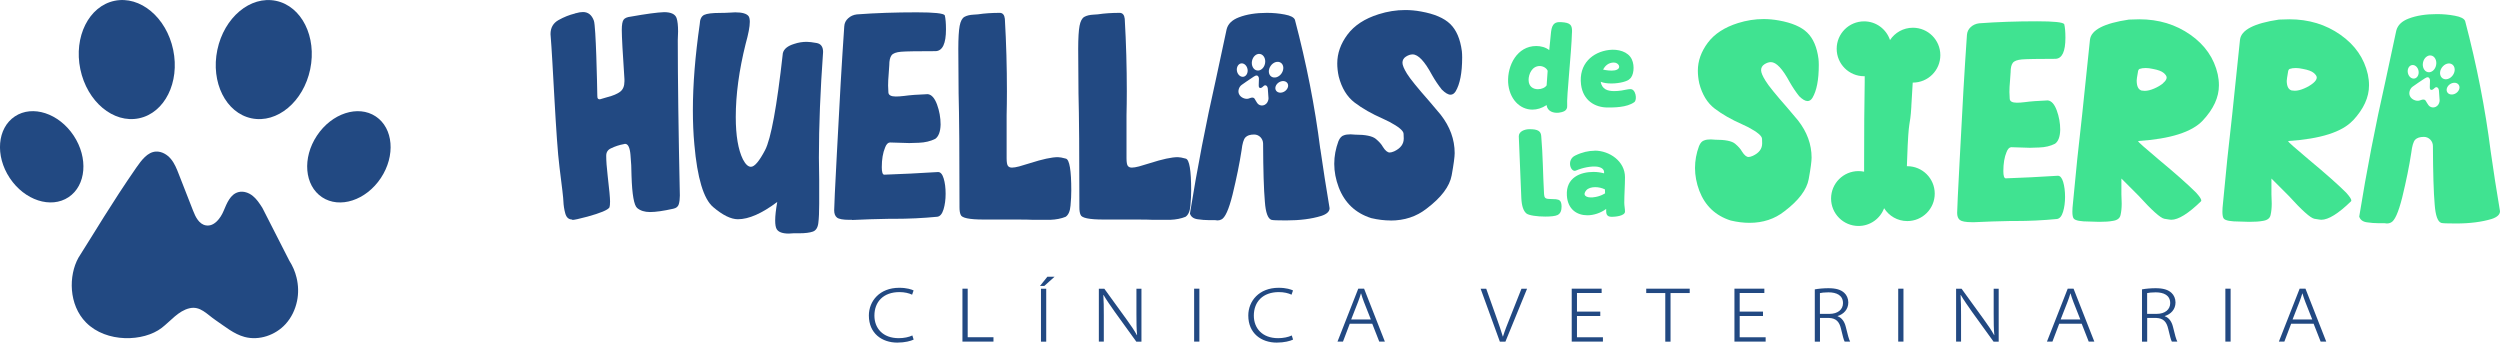 <?xml version="1.0" encoding="UTF-8"?>
<svg id="Capa_1" data-name="Capa 1" xmlns="http://www.w3.org/2000/svg" viewBox="0 0 423.74 58.07">
  <defs>
    <style>
      .cls-1 {
        fill: #224982;
      }

      .cls-2 {
        fill: #40e391;
      }
    </style>
  </defs>
  <g>
    <g>
      <ellipse class="cls-1" cx="21.49" cy="10.09" rx="8.04" ry="10.17" transform="translate(-1.61 4.6) rotate(-11.77)"/>
      <ellipse class="cls-1" cx="7.07" cy="26.58" rx="6.5" ry="8.22" transform="translate(-13.53 8.35) rotate(-33.6)"/>
    </g>
    <g>
      <ellipse class="cls-1" cx="44.71" cy="10.09" rx="10.17" ry="8.04" transform="translate(25.71 51.81) rotate(-78.23)"/>
      <ellipse class="cls-1" cx="59.14" cy="26.58" rx="8.22" ry="6.5" transform="translate(4.27 61.13) rotate(-56.4)"/>
    </g>
    <path class="cls-1" d="M13.28,43.71c-1.66,2.99-1.67,7.95,1.31,10.96,3.45,3.48,9.75,3.26,12.81,.91,1.54-1.18,2.81-2.88,4.71-3.33,1.85-.43,2.92,1,4.48,2.05s3.04,2.32,4.87,2.81c2.47,.66,5.23-.31,6.93-2.17,1.01-1.1,1.66-2.48,1.96-3.93,.27-1.31,.23-2.67-.09-3.97h0c-.24-1.01-.66-1.97-1.22-2.85l-4.57-8.96c-.46-.72-.94-1.46-1.61-2.01-.67-.55-1.59-.88-2.44-.66-1.38,.35-1.97,1.89-2.51,3.17-.54,1.29-1.62,2.72-3.02,2.47-1.15-.2-1.75-1.42-2.16-2.48-.81-2.07-1.62-4.14-2.43-6.21-.35-.9-.71-1.81-1.33-2.56-.62-.75-1.56-1.31-2.54-1.26-1.43,.08-2.45,1.47-3.3,2.68-4.25,6.13-7.27,11.29-9.48,14.74-.23,.36-.28,.43-.38,.61Z"/>
  </g>
  <g>
    <path class="cls-1" d="M154.86,57.56c-.49,.24-1.49,.51-2.78,.51-2.58,0-4.81-1.55-4.81-4.59,0-2.44,1.82-4.7,5.14-4.7,1.33,0,2.12,.29,2.44,.45l-.25,.72c-.52-.26-1.3-.44-2.14-.44-2.74,0-4.25,1.65-4.25,3.99,0,2.13,1.42,3.82,4.12,3.82,.86,0,1.72-.17,2.31-.46l.22,.7Z"/>
    <path class="cls-1" d="M163.13,48.93h.89v8.23h4.37v.74h-5.26v-8.97Z"/>
    <path class="cls-1" d="M178.75,46.9l-1.74,1.56h-.73l1.25-1.56h1.21Zm-1.42,2.04v8.97h-.89v-8.97h.89Z"/>
    <path class="cls-1" d="M186.25,57.91v-8.97h.93l3.73,5.15c.79,1.1,1.33,1.87,1.79,2.72l.03-.02c-.1-1.08-.11-2.14-.11-3.51v-4.34h.85v8.97h-.87l-3.64-5.04c-.73-1.04-1.42-2.02-1.91-2.87l-.04,.02c.07,1.06,.08,2.06,.08,3.39v4.49h-.85Z"/>
    <path class="cls-1" d="M203.29,48.93v8.97h-.89v-8.97h.89Z"/>
    <path class="cls-1" d="M219.17,57.56c-.49,.24-1.49,.51-2.78,.51-2.58,0-4.81-1.55-4.81-4.59,0-2.44,1.82-4.7,5.14-4.7,1.33,0,2.12,.29,2.44,.45l-.25,.72c-.52-.26-1.3-.44-2.14-.44-2.74,0-4.25,1.65-4.25,3.99,0,2.13,1.42,3.82,4.12,3.82,.86,0,1.72-.17,2.31-.46l.22,.7Z"/>
    <path class="cls-1" d="M228.78,54.87l-1.15,3.03h-.93l3.52-8.97h.99l3.52,8.97h-.95l-1.19-3.03h-3.82Zm3.58-.71l-1.17-2.96c-.23-.59-.36-1.01-.49-1.46h-.03c-.13,.46-.28,.89-.48,1.42l-1.17,2.99h3.34Z"/>
    <path class="cls-1" d="M254.22,57.91l-3.26-8.97h.95l1.69,4.75c.47,1.34,.84,2.38,1.12,3.35h.03c.3-.97,.73-2.07,1.24-3.33l1.89-4.77h.95l-3.67,8.97h-.94Z"/>
    <path class="cls-1" d="M271.24,53.56h-3.95v3.61h4.4v.73h-5.29v-8.97h5.07v.73h-4.18v3.16h3.95v.73Z"/>
    <path class="cls-1" d="M282.27,49.67h-3.24v-.74h7.37v.74h-3.25v8.24h-.89v-8.24Z"/>
    <path class="cls-1" d="M298.82,53.56h-3.95v3.61h4.4v.73h-5.29v-8.97h5.07v.73h-4.18v3.16h3.95v.73Z"/>
    <path class="cls-1" d="M307.59,49.05c.62-.12,1.53-.2,2.31-.2,1.31,0,2.13,.26,2.7,.79,.41,.37,.68,.97,.68,1.62,0,1.19-.79,1.99-1.82,2.31v.03c.72,.25,1.18,.92,1.39,1.79,.33,1.35,.53,2.13,.74,2.51h-.93c-.15-.25-.35-1.02-.61-2.14-.29-1.26-.85-1.81-2.02-1.87h-1.55v4.02h-.88v-8.85Zm.88,4.15h1.61c1.42,0,2.3-.73,2.3-1.82,0-1.34-1.1-1.83-2.46-1.83-.71,0-1.21,.07-1.45,.13v3.52Z"/>
    <path class="cls-1" d="M322.63,48.93v8.97h-.89v-8.97h.89Z"/>
    <path class="cls-1" d="M331.55,57.91v-8.97h.93l3.73,5.15c.79,1.1,1.33,1.87,1.79,2.72l.03-.02c-.1-1.08-.11-2.14-.11-3.51v-4.34h.85v8.97h-.87l-3.64-5.04c-.73-1.04-1.42-2.02-1.91-2.87l-.04,.02c.07,1.06,.08,2.06,.08,3.39v4.49h-.85Z"/>
    <path class="cls-1" d="M349.03,54.87l-1.15,3.03h-.93l3.52-8.97h.99l3.52,8.97h-.95l-1.19-3.03h-3.82Zm3.58-.71l-1.17-2.96c-.23-.59-.36-1.01-.49-1.46h-.03c-.13,.46-.28,.89-.48,1.42l-1.17,2.99h3.34Z"/>
    <path class="cls-1" d="M363.05,49.05c.62-.12,1.53-.2,2.31-.2,1.31,0,2.13,.26,2.7,.79,.41,.37,.68,.97,.68,1.62,0,1.19-.79,1.99-1.82,2.31v.03c.72,.25,1.18,.92,1.39,1.79,.33,1.35,.53,2.13,.74,2.51h-.93c-.15-.25-.35-1.02-.61-2.14-.29-1.26-.85-1.81-2.02-1.87h-1.55v4.02h-.88v-8.85Zm.88,4.15h1.61c1.42,0,2.3-.73,2.3-1.82,0-1.34-1.1-1.83-2.46-1.83-.71,0-1.21,.07-1.45,.13v3.52Z"/>
    <path class="cls-1" d="M378.08,48.93v8.97h-.89v-8.97h.89Z"/>
    <path class="cls-1" d="M388.34,54.87l-1.15,3.03h-.93l3.52-8.97h.99l3.52,8.97h-.95l-1.19-3.03h-3.82Zm3.58-.71l-1.17-2.96c-.23-.59-.36-1.01-.49-1.46h-.03c-.14,.46-.28,.89-.48,1.42l-1.17,2.99h3.34Z"/>
  </g>
  <g>
    <path class="cls-1" d="M97.01,37.21c-.61,0-1-.34-1.19-1.01-.19-.67-.3-1.38-.33-2.12,0-.4-.22-2.33-.66-5.76-.61-4.68-1.11-17.72-1.52-22.54,0-1.08,.45-1.87,1.36-2.38,.91-.51,1.84-.88,2.78-1.11,.03-.03,.08-.05,.15-.05,.44-.13,.84-.2,1.21-.2,.88,0,1.49,.49,1.85,1.47,.35,.98,.55,10.72,.58,12.64l.02,.35c.01,.23,.24,.39,.47,.32,.44-.14,.85-.26,1.23-.36,.94-.24,1.66-.54,2.15-.91,.49-.37,.73-.96,.73-1.77v-.35c-.3-4.45-.45-7.23-.45-8.34,0-.88,.1-1.46,.3-1.74,.2-.29,.61-.46,1.21-.53,2.63-.47,4.52-.72,5.66-.76,1.18,0,1.89,.34,2.12,1.01,.17,.51,.25,1.26,.25,2.27l-.05,1.47c0,6.61,.12,15.38,.35,26.34,0,.57-.06,1.06-.18,1.47-.12,.4-.43,.66-.94,.76-1.65,.37-2.97,.56-3.94,.56-.91,0-1.63-.23-2.17-.68-.54-.45-.86-2.27-.96-5.43l-.05-1.82c-.03-.61-.08-1.2-.13-1.79-.05-.59-.15-1.04-.3-1.36-.15-.32-.36-.48-.63-.48l-.2,.05c-.74,.13-1.47,.37-2.17,.71-.54,.24-.81,.66-.81,1.26,0,.84,.08,1.99,.25,3.44,.27,2.29,.4,3.72,.4,4.3,0,.47-.03,.81-.1,1.01-.27,.44-1.52,.96-3.74,1.57-1.38,.37-2.24,.56-2.58,.56Z"/>
    <path class="cls-1" d="M133.71,39.59c-1.08,0-1.77-.25-2.07-.76-.17-.3-.25-.79-.25-1.47,0-.77,.12-1.82,.35-3.13-2.6,1.95-4.82,2.93-6.67,2.93-1.18,0-2.58-.69-4.2-2.07-1.62-1.38-2.68-4.92-3.18-10.61-.17-1.82-.25-3.76-.25-5.81,0-4.35,.39-9.2,1.16-14.56,.03-.84,.29-1.37,.76-1.59,.47-.22,1.35-.33,2.63-.33,.61,0,1.16-.02,1.67-.05l.96-.05c1.18,0,1.94,.22,2.27,.66,.13,.2,.2,.52,.2,.96,0,.81-.24,2.06-.71,3.74-1.11,4.45-1.67,8.58-1.67,12.38,0,3.13,.4,5.53,1.21,7.18,.44,.84,.89,1.26,1.36,1.26,.61,0,1.41-.94,2.4-2.83,.99-1.89,2-7.36,3.01-16.43,.17-.71,.81-1.23,1.92-1.57,.71-.24,1.42-.35,2.12-.35,.4,0,.97,.07,1.69,.2,.72,.13,1.09,.64,1.09,1.52-.47,6.54-.71,12.5-.71,17.89l.05,3.74v4.09c0,1.42-.05,2.51-.15,3.29-.1,.78-.41,1.26-.94,1.44-.52,.18-1.29,.28-2.3,.28h-.96l-.81,.05Z"/>
    <path class="cls-1" d="M144.42,37.26h-.45c-1.08,0-1.78-.13-2.1-.38-.32-.25-.48-.66-.48-1.24,0-.64,.15-3.81,.45-9.5,.44-8.69,.86-15.92,1.26-21.68,.03-.54,.25-.99,.66-1.36,.4-.37,.89-.59,1.47-.66,3.2-.24,6.59-.35,10.16-.35,2.97,0,4.55,.17,4.75,.51,.13,.54,.2,1.33,.2,2.38,0,2.39-.57,3.62-1.72,3.69-3.1,0-5.06,.03-5.89,.1-.83,.07-1.36,.27-1.62,.61-.25,.34-.38,.89-.38,1.67l-.1,1.47c-.07,.78-.1,1.43-.1,1.97,0,.34,.02,.73,.05,1.19,.03,.45,.46,.68,1.26,.68,.37,0,.84-.03,1.42-.1,.94-.13,2.27-.24,3.99-.3,.64,.07,1.16,.65,1.57,1.74,.4,1.1,.61,2.23,.61,3.41-.03,1.21-.34,2.02-.91,2.43-.81,.4-1.74,.62-2.78,.66l-1.62,.05-3.29-.1c-.34,.03-.61,.32-.81,.86-.37,.88-.56,1.99-.56,3.34,0,.81,.13,1.23,.4,1.26,2.93-.1,5.98-.25,9.15-.45,.4,0,.72,.36,.94,1.09,.22,.73,.33,1.59,.33,2.6s-.12,1.85-.35,2.63c-.24,.78-.59,1.2-1.06,1.26-2.46,.24-4.9,.35-7.33,.35h-.91c-2.06,.03-4.13,.1-6.22,.2Z"/>
    <path class="cls-1" d="M178.04,37.26h-2.88c-.57-.03-1.52-.05-2.83-.05h-5.61c-2.43,0-3.72-.27-3.89-.81-.14-.3-.2-.72-.2-1.26,0-9.13-.05-15.57-.15-19.31l-.05-7.53c0-1.82,.08-3.13,.23-3.92,.15-.79,.42-1.3,.81-1.52,.39-.22,.92-.35,1.59-.38l.71-.05c1.11-.17,2.36-.25,3.74-.25,.47,.03,.74,.37,.81,1.01,.24,4.11,.35,8.21,.35,12.28,0,1.38-.02,2.75-.05,4.09v7.28c0,.67,.08,1.1,.23,1.29,.15,.19,.38,.28,.68,.28s.71-.07,1.21-.2l1.87-.56c2.09-.67,3.66-1.01,4.7-1.01,.3,0,.76,.08,1.36,.25,.61,.17,.91,1.97,.91,5.41,0,.74-.04,1.59-.13,2.55-.08,.96-.36,1.59-.83,1.9-.74,.3-1.6,.47-2.58,.51Z"/>
    <path class="cls-1" d="M198.36,37.26h-2.88c-.57-.03-1.52-.05-2.83-.05h-5.61c-2.43,0-3.72-.27-3.89-.81-.14-.3-.2-.72-.2-1.26,0-9.13-.05-15.57-.15-19.31l-.05-7.53c0-1.82,.08-3.13,.23-3.92,.15-.79,.42-1.3,.81-1.52,.39-.22,.92-.35,1.59-.38l.71-.05c1.11-.17,2.36-.25,3.74-.25,.47,.03,.74,.37,.81,1.01,.24,4.11,.35,8.21,.35,12.28,0,1.38-.02,2.75-.05,4.09v7.28c0,.67,.08,1.1,.23,1.29,.15,.19,.38,.28,.68,.28s.71-.07,1.21-.2l1.87-.56c2.09-.67,3.66-1.01,4.7-1.01,.3,0,.76,.08,1.36,.25,.61,.17,.91,1.97,.91,5.41,0,.74-.04,1.59-.13,2.55-.08,.96-.36,1.59-.83,1.9-.74,.3-1.6,.47-2.58,.51Z"/>
    <path class="cls-1" d="M235.71,37.37c-1.04,0-2.14-.13-3.29-.4-2.66-.84-4.5-2.58-5.51-5.21-.51-1.35-.76-2.68-.76-3.99s.24-2.56,.71-3.84c.24-.57,.56-.91,.96-1.01,.27-.1,.64-.15,1.11-.15l.76,.05c1.75,0,2.91,.24,3.49,.71,.57,.47,.98,.93,1.21,1.36,.4,.64,.79,.96,1.16,.96,.2,0,.45-.07,.76-.2,1.08-.51,1.62-1.23,1.62-2.17,0-.03,0-.3-.03-.81-.02-.51-.82-1.18-2.4-2.02l-1.06-.51c-1.92-.84-3.53-1.76-4.83-2.75-1.3-.99-2.2-2.47-2.7-4.42-.17-.77-.25-1.52-.25-2.22,0-1.72,.58-3.35,1.74-4.9,1.16-1.55,2.92-2.7,5.28-3.44,1.48-.47,2.98-.71,4.5-.71,.88,0,1.77,.08,2.68,.25,2.26,.4,3.91,1.11,4.95,2.12,1.04,1.01,1.7,2.54,1.97,4.6,.03,.3,.05,.66,.05,1.06,0,2.6-.37,4.52-1.11,5.76-.24,.37-.52,.56-.86,.56-.4,0-.89-.29-1.47-.86-.57-.71-1.13-1.53-1.67-2.48-1.25-2.33-2.34-3.49-3.29-3.49-.37,0-.75,.13-1.14,.38-.39,.25-.58,.6-.58,1.04,0,.4,.26,1.03,.78,1.87,.52,.84,1.78,2.39,3.77,4.65l1.92,2.27c1.58,2.02,2.38,4.2,2.38,6.52,0,.64-.17,1.9-.51,3.77-.34,1.87-1.75,3.75-4.25,5.64-1.72,1.35-3.76,2.02-6.12,2.02Z"/>
    <path class="cls-1" d="M223.78,25.23c-.91-7.18-2.34-14.47-4.3-21.89-.17-.4-.74-.7-1.72-.88-.98-.19-1.99-.28-3.03-.28-1.85,0-3.44,.25-4.75,.76-1.15,.44-1.84,1.11-2.07,2.02l-1.82,8.49c-1.69,7.45-3.15,15.03-4.4,22.75,.17,.54,.6,.86,1.29,.96,.69,.1,1.32,.15,1.9,.15h1.06l.4,.05c.24,0,.46-.05,.66-.15,.64-.27,1.28-1.68,1.92-4.25,.67-2.76,1.18-5.26,1.52-7.48,.13-1.15,.35-1.88,.66-2.2,.3-.32,.79-.48,1.47-.48h.01c.84,0,1.5,.7,1.51,1.54,.02,4.53,.12,7.81,.3,9.84,.13,1.85,.51,2.88,1.11,3.08,.2,.07,1.03,.1,2.48,.1,2.33,0,4.31-.25,5.96-.76,.94-.3,1.42-.74,1.42-1.31-.57-3.4-1.1-6.76-1.57-10.06Zm-11.57-14.9c.15-.77,.77-1.3,1.38-1.18,.61,.12,.98,.84,.83,1.61-.15,.77-.77,1.3-1.38,1.18-.61-.12-.98-.84-.83-1.61Zm-1.87,.42c.49-.09,.99,.34,1.11,.96,.12,.62-.19,1.2-.68,1.3-.49,.09-.99-.34-1.11-.96-.12-.62,.19-1.2,.68-1.3Zm4.45,6.64c-.12,.17-.28,.31-.47,.4-.32,.15-.73,.12-1.01-.1-.21-.16-.33-.41-.47-.63-.14-.22-.2-.46-.46-.51-.27-.05-.53,.1-.79,.17-.52,.14-1.35-.18-1.6-.82-.22-.55,.05-1.19,.43-1.48,.02-.02,.03-.02,.08-.06,.47-.32,1.14-.82,2.02-1.38,.17-.11,.38-.23,.57-.17,.13,.05,.22,.17,.26,.3,.04,.13,.04,.27,.03,.4,0,.31-.02,.62-.03,.93,0,.16,0,.35,.14,.44,.17,.11,.38-.02,.52-.15,.14-.14,.3-.3,.5-.27,.12,.02,.22,.11,.28,.22,.06,.11,.08,.23,.1,.35l.1,1.4c.02,.14,.03,.29,0,.43-.03,.19-.1,.36-.21,.52Zm.69-4.41c-.51-.35-.56-1.16-.11-1.81,.45-.65,1.22-.88,1.73-.53,.51,.35,.56,1.16,.11,1.81-.45,.65-1.22,.88-1.73,.53Zm2.27,2.5c-.53,.35-1.18,.29-1.46-.12-.28-.42-.07-1.04,.46-1.39,.53-.35,1.18-.29,1.46,.12,.28,.42,.07,1.04-.46,1.39Z"/>
  </g>
  <g>
    <path class="cls-2" d="M306.31,5.52c-1.01-.98-2.61-1.66-4.79-2.05-.88-.16-1.74-.24-2.59-.24-1.47,0-2.92,.23-4.35,.68-2.28,.72-3.99,1.83-5.11,3.33-1.12,1.5-1.69,3.08-1.69,4.74,0,.69,.08,1.4,.24,2.15,.49,1.89,1.36,3.32,2.62,4.28,1.26,.96,2.81,1.85,4.67,2.67l1.03,.49c1.53,.82,2.31,1.47,2.32,1.96,.02,.49,.02,.75,.02,.78,0,.91-.52,1.61-1.57,2.1-.29,.13-.54,.2-.73,.2-.36,0-.73-.31-1.12-.93-.23-.42-.62-.86-1.17-1.32-.55-.46-1.68-.68-3.37-.68l-.73-.05c-.46,0-.82,.05-1.08,.15-.39,.1-.7,.42-.93,.98-.46,1.24-.68,2.48-.68,3.72s.24,2.56,.73,3.86c.98,2.54,2.75,4.22,5.33,5.04,1.11,.26,2.17,.39,3.18,.39,2.28,0,4.26-.65,5.92-1.96,2.41-1.83,3.78-3.64,4.11-5.45,.33-1.81,.49-3.02,.49-3.64,0-2.25-.77-4.35-2.3-6.31l-1.86-2.2c-1.92-2.18-3.14-3.68-3.64-4.5-.51-.81-.76-1.42-.76-1.81,0-.42,.19-.76,.56-1,.37-.24,.74-.37,1.1-.37,.91,0,1.97,1.12,3.18,3.37,.52,.91,1.06,1.71,1.61,2.4,.55,.55,1.03,.83,1.42,.83,.33,0,.6-.18,.83-.54,.72-1.21,1.08-3.06,1.08-5.58,0-.39-.02-.73-.05-1.03-.26-1.99-.9-3.47-1.91-4.45Z"/>
    <path class="cls-2" d="M323.96,18.03l.24-4.03s.02,0,.03,0c2.57,0,4.65-2.08,4.65-4.65s-2.08-4.65-4.65-4.65c-1.62,0-3.05,.83-3.88,2.09-.62-1.84-2.34-3.17-4.39-3.17-2.57,0-4.65,2.08-4.65,4.65s2.08,4.65,4.65,4.65c.03,0,.07,0,.1-.01v1.02c-.07,5.22-.1,6.88-.1,14.08v1.09c-.31-.06-.62-.1-.95-.1-2.57,0-4.65,2.08-4.65,4.65s2.08,4.65,4.65,4.65c1.99,0,3.68-1.25,4.34-3.01,.82,1.31,2.27,2.18,3.93,2.18,2.57,0,4.65-2.08,4.65-4.65s-2.08-4.65-4.65-4.65c-.02,0-.05,0-.07,0,.01-.35,.03-.71,.04-1.1,.26-7.63,.49-5.14,.72-9.06Z"/>
    <path class="cls-2" d="M340.79,12.27c0-.75,.12-1.29,.37-1.61,.24-.33,.77-.52,1.56-.59,.8-.06,2.7-.1,5.7-.1,1.11-.06,1.66-1.25,1.66-3.57,0-1.01-.07-1.78-.2-2.3-.2-.33-1.73-.49-4.6-.49-3.46,0-6.73,.11-9.83,.34-.55,.07-1.03,.28-1.42,.64-.39,.36-.6,.8-.64,1.32-.39,5.58-.8,12.57-1.22,20.98-.29,5.51-.44,8.58-.44,9.2,0,.55,.15,.95,.46,1.2,.31,.24,.99,.37,2.03,.37h.44c2.02-.1,4.03-.16,6.02-.2h.88c2.35,0,4.71-.11,7.09-.34,.46-.07,.8-.47,1.03-1.22,.23-.75,.34-1.6,.34-2.54s-.11-1.82-.32-2.52c-.21-.7-.51-1.05-.9-1.05-3.07,.2-6.02,.34-8.85,.44-.26-.03-.39-.44-.39-1.22,0-1.3,.18-2.38,.54-3.23,.2-.52,.46-.8,.78-.83l3.18,.1,1.57-.05c1.01-.03,1.91-.24,2.69-.64,.55-.39,.85-1.17,.88-2.35,0-1.14-.2-2.24-.59-3.3-.39-1.06-.9-1.62-1.52-1.69-1.66,.07-2.95,.16-3.86,.29-.55,.07-1.01,.1-1.37,.1-.78,0-1.19-.22-1.22-.66-.03-.44-.05-.82-.05-1.15,0-.52,.03-1.16,.1-1.91l.1-1.42Z"/>
    <path class="cls-2" d="M371.26,5.89c-2.48-1.74-5.36-2.62-8.66-2.62l-1.76,.05c-4.21,.62-6.41,1.76-6.6,3.42l-1.32,12.67c-.59,5.09-1.11,10.09-1.56,15.01-.07,.59-.1,1.08-.1,1.47,0,.59,.08,.98,.24,1.17,.29,.33,1.17,.49,2.64,.49l1.66,.05c.98,0,1.73-.05,2.25-.15,.78-.1,1.24-.42,1.37-.98,.13-.55,.2-1.21,.2-1.96l-.05-1.56v-2.69l2.93,2.93c2.25,2.48,3.7,3.77,4.35,3.89,.65,.11,1.04,.17,1.17,.17,1.21,0,2.89-1.04,5.04-3.13,.03-.03,.05-.08,.05-.15,0-.23-.29-.67-.88-1.32-1.34-1.34-3.47-3.23-6.41-5.67-2.28-1.92-3.42-2.93-3.42-3.03l.05-.05c5.44-.36,9.08-1.52,10.91-3.47,1.83-1.96,2.74-3.94,2.74-5.97,0-.62-.07-1.24-.2-1.86-.62-2.74-2.17-4.98-4.65-6.72Zm-4.62,8.22c-.41,.34-.91,.64-1.52,.9-.6,.26-1.13,.39-1.59,.39l-.54-.05c-.55-.16-.83-.73-.83-1.71,0-.16,.06-.62,.2-1.37,.03-.33,.13-.52,.29-.59,.29-.1,.64-.15,1.03-.15,.36,0,.77,.05,1.22,.15,.88,.16,1.49,.39,1.83,.68,.34,.29,.51,.55,.51,.78,0,.29-.2,.61-.61,.95Z"/>
    <path class="cls-2" d="M398.8,20.44c1.83-1.96,2.74-3.94,2.74-5.97,0-.62-.07-1.24-.2-1.86-.62-2.74-2.17-4.98-4.65-6.72-2.48-1.74-5.36-2.62-8.66-2.62l-1.76,.05c-4.21,.62-6.41,1.76-6.6,3.42l-1.32,12.67c-.59,5.09-1.11,10.09-1.56,15.01-.07,.59-.1,1.08-.1,1.47,0,.59,.08,.98,.24,1.17,.29,.33,1.17,.49,2.64,.49l1.66,.05c.98,0,1.73-.05,2.25-.15,.78-.1,1.24-.42,1.37-.98,.13-.55,.2-1.21,.2-1.96l-.05-1.56v-2.69l2.93,2.93c2.25,2.48,3.7,3.77,4.35,3.89,.65,.11,1.04,.17,1.17,.17,1.21,0,2.89-1.04,5.04-3.13,.03-.03,.05-.08,.05-.15,0-.23-.29-.67-.88-1.32-1.34-1.34-3.47-3.23-6.41-5.67-2.28-1.92-3.42-2.93-3.42-3.03l.05-.05c5.45-.36,9.08-1.52,10.91-3.47Zm-11.2-6.8c0-.16,.07-.62,.2-1.37,.03-.33,.13-.52,.29-.59,.29-.1,.64-.15,1.03-.15,.36,0,.77,.05,1.22,.15,.88,.16,1.49,.39,1.83,.68,.34,.29,.51,.55,.51,.78,0,.29-.2,.61-.61,.95-.41,.34-.91,.64-1.52,.9-.6,.26-1.13,.39-1.59,.39l-.54-.05c-.56-.16-.83-.73-.83-1.71Z"/>
    <path class="cls-2" d="M422.16,25.64c-.92-7.24-2.36-14.6-4.33-22.08-.17-.41-.75-.71-1.73-.89-.99-.19-2.01-.28-3.06-.28-1.87,0-3.47,.25-4.79,.76-1.16,.44-1.85,1.12-2.09,2.04l-1.84,8.57c-1.7,7.51-3.18,15.16-4.44,22.95,.17,.54,.6,.87,1.3,.97,.7,.1,1.33,.15,1.91,.15h1.07l.41,.05c.24,0,.46-.05,.66-.15,.65-.27,1.29-1.7,1.94-4.28,.68-2.79,1.19-5.3,1.53-7.55,.14-1.16,.36-1.89,.66-2.22,.31-.32,.8-.48,1.48-.48h.01c.84,0,1.52,.71,1.52,1.55,.02,4.57,.12,7.88,.3,9.92,.14,1.87,.51,2.91,1.12,3.11,.2,.07,1.04,.1,2.5,.1,2.35,0,4.35-.26,6.02-.76,.95-.31,1.43-.75,1.43-1.33-.58-3.43-1.11-6.82-1.58-10.15Zm-11.47-15.04c.15-.78,.78-1.31,1.39-1.19s.99,.85,.83,1.63c-.15,.78-.78,1.31-1.39,1.19-.61-.12-.99-.85-.83-1.63Zm-1.88,.43c.5-.09,1,.34,1.12,.97s-.19,1.22-.69,1.31c-.5,.09-1-.34-1.12-.97-.12-.63,.19-1.22,.69-1.31Zm4.49,6.69c-.12,.17-.28,.31-.47,.4-.32,.15-.74,.12-1.02-.1-.21-.16-.33-.41-.48-.63-.14-.22-.21-.47-.47-.51-.27-.05-.53,.1-.8,.17-.53,.14-1.36-.18-1.61-.82-.22-.56,.05-1.2,.43-1.5,.02-.02,.03-.02,.08-.06,.48-.33,1.15-.83,2.04-1.39,.18-.11,.39-.23,.58-.17,.13,.05,.22,.17,.26,.3s.04,.27,.03,.41c0,.31-.02,.63-.03,.94,0,.16,0,.35,.14,.44,.17,.11,.39-.02,.53-.15,.14-.14,.3-.3,.5-.27,.12,.02,.22,.11,.28,.22,.06,.11,.08,.23,.1,.35l.1,1.42c.02,.15,.03,.29,0,.44-.03,.19-.1,.37-.21,.52Zm.7-4.45c-.51-.36-.57-1.17-.11-1.82s1.23-.89,1.75-.53c.51,.36,.57,1.17,.11,1.82-.45,.65-1.23,.89-1.75,.53Zm2.29,2.52c-.53,.35-1.19,.3-1.47-.13-.28-.42-.07-1.05,.46-1.4,.53-.35,1.19-.3,1.47,.13,.28,.42,.07,1.05-.46,1.4Z"/>
  </g>
  <g>
    <path class="cls-2" d="M266.45,5.52c.05-1.27-.22-1.68-1.87-1.77-.91-.05-1.51,.19-1.68,1.63l-.31,3.11c-.62-.48-1.41-.69-2.2-.69-3.23,0-4.91,3.26-4.77,6.16,.17,2.78,1.96,4.62,4.12,4.62,.77,0,1.6-.24,2.4-.77,.14,1.1,1.2,1.39,2.08,1.29,.6-.1,1.49-.24,1.41-1.22-.12-1.44,.72-8.93,.81-12.36Zm-4.29,8.93c-.26,.41-.86,.67-1.49,.67-.79,0-1.58-.43-1.58-1.58,0-.96,.57-2.35,1.89-2.35,.5,0,1.13,.29,1.34,.81-.05,.72-.12,1.72-.17,2.44Z"/>
    <path class="cls-2" d="M276.32,15.1c-.46,.02-.96,.17-1.46,.24-.43,.07-.86,.1-1.27,.1-1.13,0-2.06-.31-2.28-1.58,.53,.22,1.17,.29,1.82,.29,1.39,0,2.78-.38,3.09-.77,.67-.48,.91-2.16,.36-3.33-.62-1.32-2.35-1.77-3.86-1.58-2.78,.34-5.17,2.35-4.74,5.87,.34,2.68,2.35,3.88,4.5,3.88,.98,0,3.26,.02,4.53-.91,.53-.41,.24-2.28-.69-2.2Zm-2.83-4.5c.86-.02,1.32,.86,.6,1.2-.24,.12-.57,.17-.93,.17-.69,0-1.44-.17-1.44-.17,.34-.67,.91-1.17,1.77-1.2Z"/>
    <path class="cls-2" d="M263.72,33.77c-.31-.02-.72-.02-1.15-.05-.72-.02-.81-.26-.86-.84-.19-3.35-.19-6.52-.48-9.85-.07-.72-.46-1.17-2.08-1.13-.72,.02-1.72,.36-1.72,1.2l.43,10.49c.07,1.41,.38,2.18,.86,2.59,.41,.34,1.87,.53,3.19,.53,.89,0,1.7-.07,2.08-.26,.55-.26,.69-.84,.69-1.46-.02-.98-.36-1.15-.96-1.22Z"/>
    <path class="cls-2" d="M270.28,25.55c-1.01,0-2.11,.24-3.28,.81-1.56,.74-.77,2.97,.14,2.54,1.1-.48,2.56-.77,3.57-.65,.77,.12,1.27,.46,1.17,1.13-.5-.14-1.13-.24-1.8-.24-2.16,0-4.69,.93-4.5,4,.14,2.35,1.72,3.35,3.47,3.35,1.08,0,2.25-.38,3.19-1.08-.02,.77,0,1.34,.96,1.34,.55,0,2.23-.14,2.23-.89,0-.5-.12-.98-.12-1.49,0-1.44,.12-2.9,.12-4.34,0-2.71-2.63-4.5-5.15-4.5Zm-.24,7.9c-1.32,.12-1.84-.43-1.17-1.2,.31-.36,.89-.53,1.51-.53,.57,0,1.17,.14,1.65,.38l.02,.67s-.84,.57-2.01,.67Z"/>
  </g>
</svg>